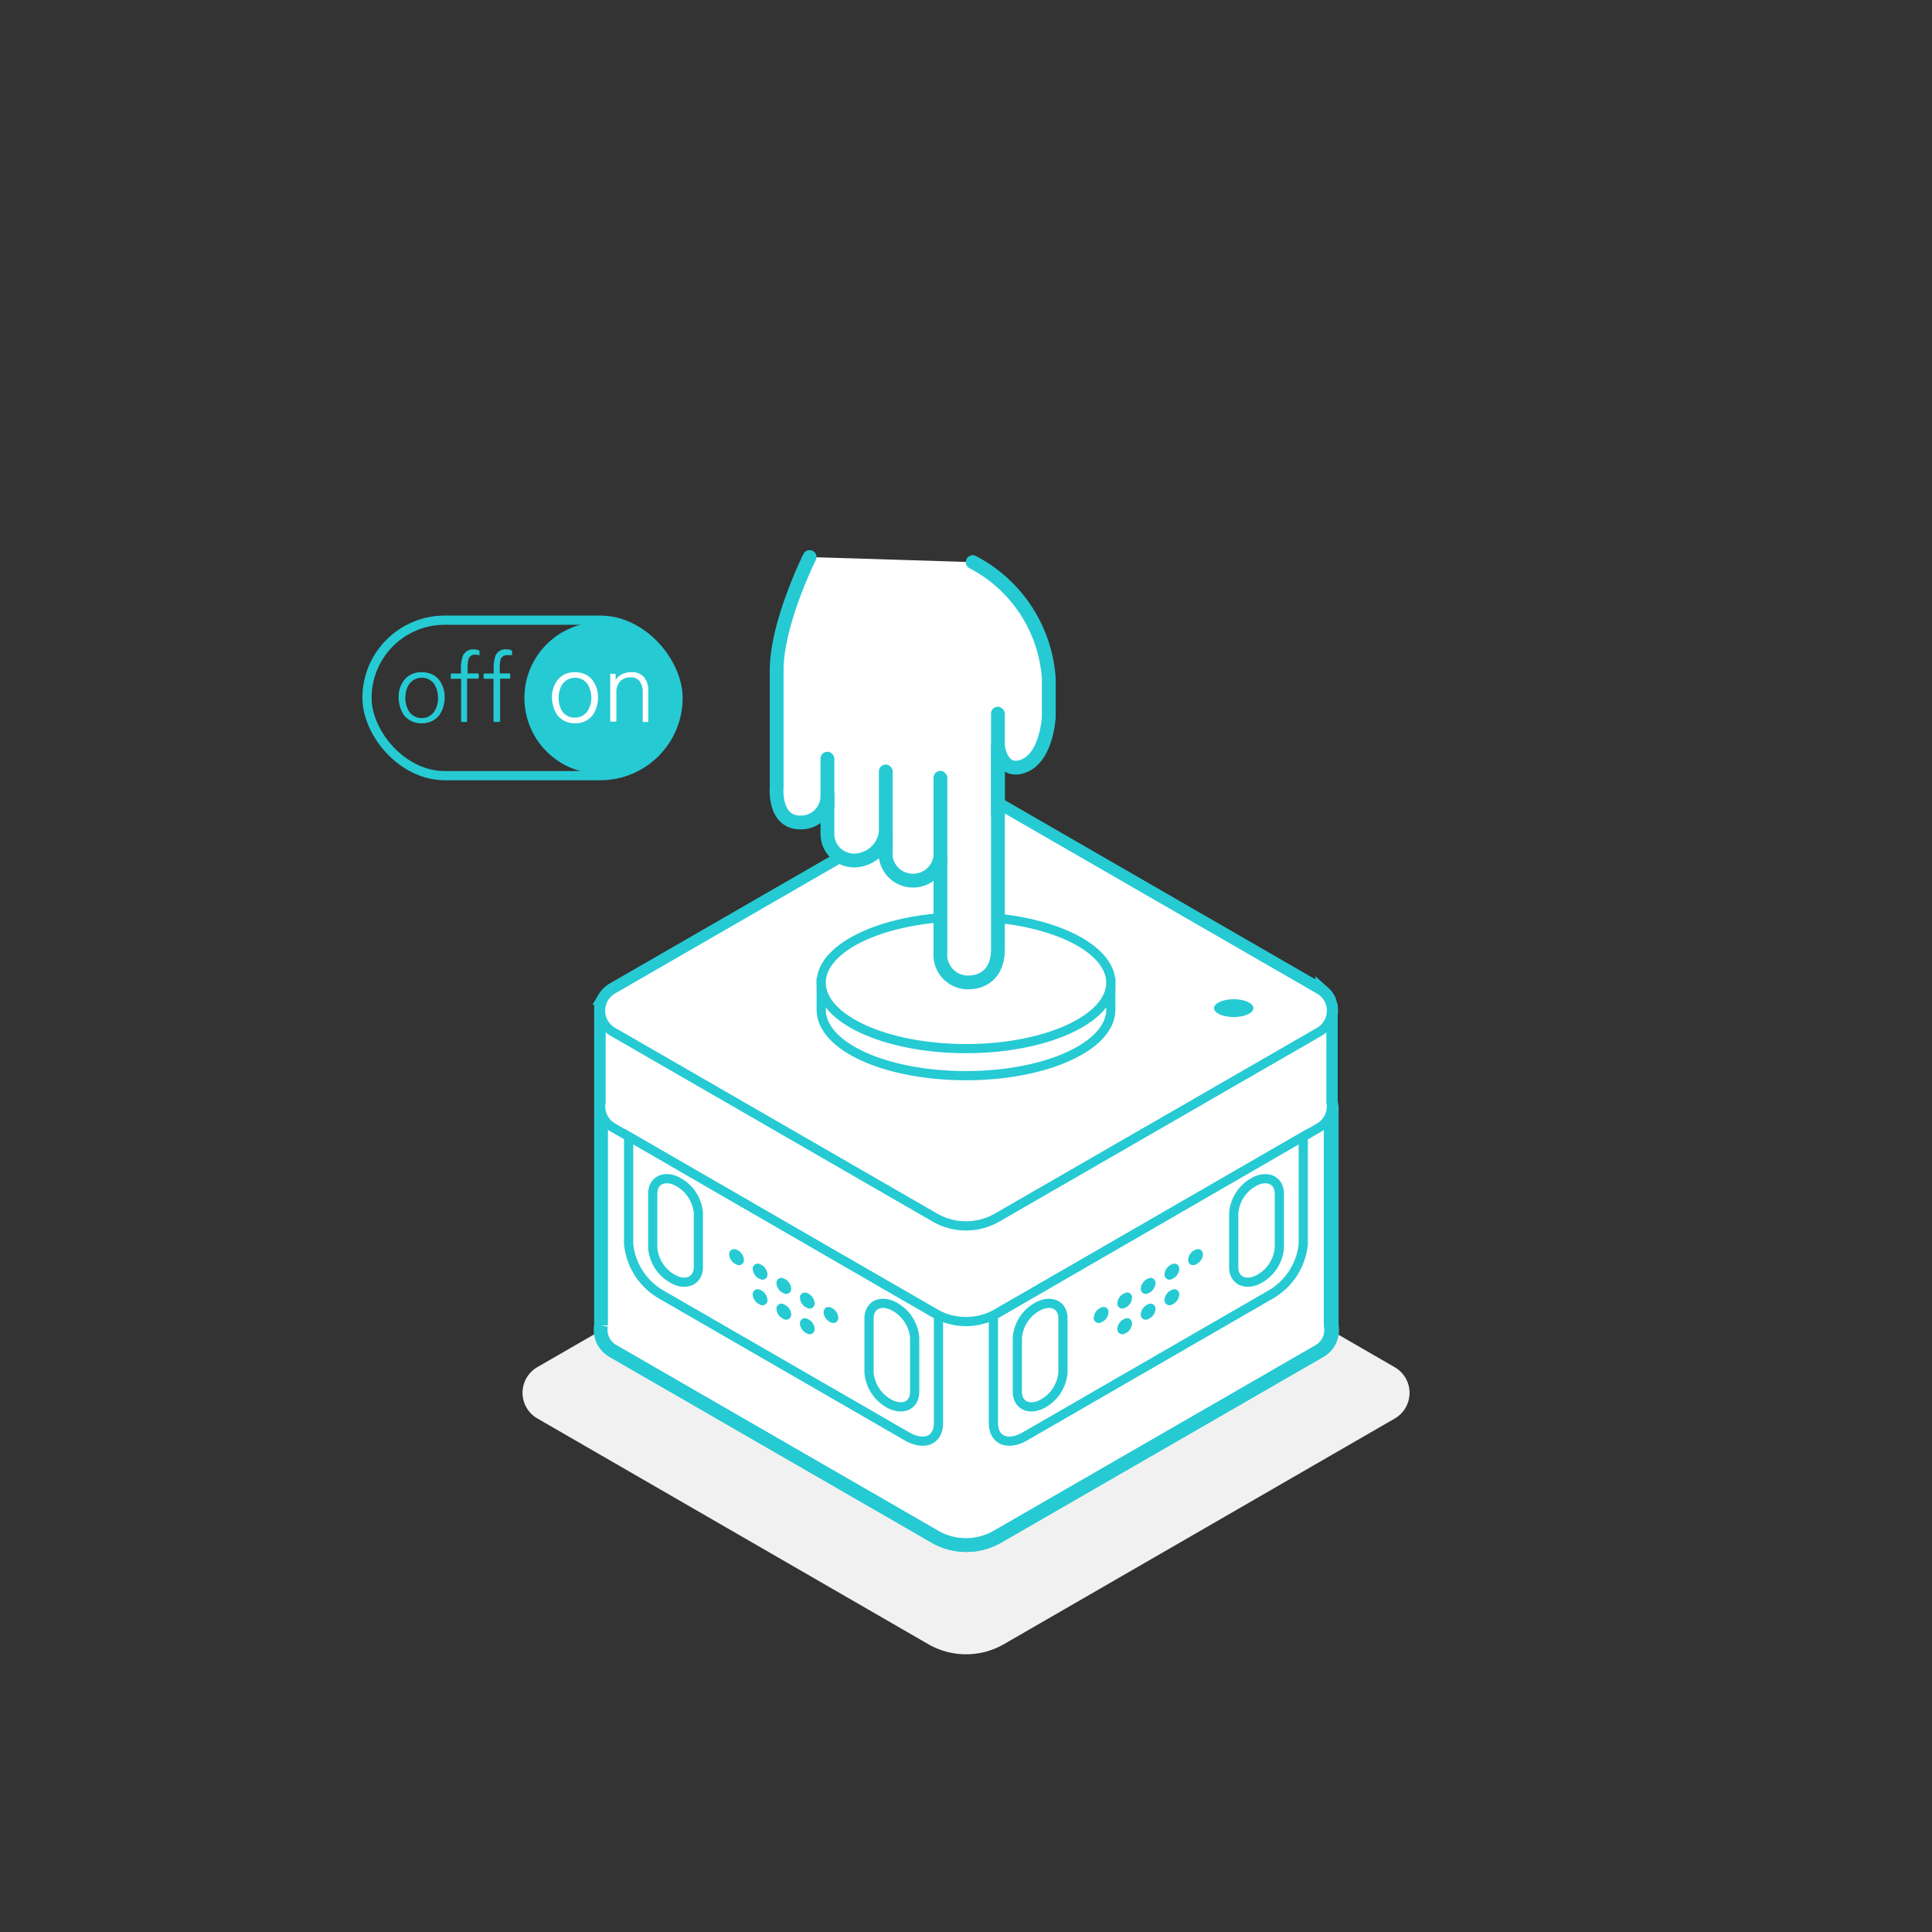 <svg id="레이어_1" data-name="레이어 1" xmlns="http://www.w3.org/2000/svg" width="210" height="210" viewBox="0 0 210 210">
  <rect x="0" y="0" width="210" height="210" fill="#333333" stroke="none"/>
  <defs>
    <style>
      .cls-1, .cls-10, .cls-4, .cls-5, .cls-9 {
        fill: #fff;
      }

      .cls-1 {
        fill-opacity: 0;
      }

      .cls-2 {
        fill: #f1f1f1;
      }

      .cls-3, .cls-7 {
        fill: none;
      }

      .cls-10, .cls-3, .cls-4, .cls-5, .cls-7, .cls-8 {
        stroke: #26cad3;
      }

      .cls-3, .cls-4, .cls-5, .cls-8 {
        stroke-miterlimit: 10;
      }

      .cls-10, .cls-3, .cls-4 {
        stroke-width: 1.5px;
      }

      .cls-6, .cls-8 {
        fill: #26cad3;
      }

      .cls-10, .cls-7 {
        stroke-linecap: round;
        stroke-linejoin: round;
      }
    </style>
  </defs>
  <title>helpButtonToggle</title>
  <rect class="cls-1" width="210" height="210"/>
  <path class="cls-2" d="M100.89,124.07L58.41,148.6a3.22,3.22,0,0,0,0,5.58l42.48,24.53a8.24,8.24,0,0,0,8.24,0l42.47-24.52a3.22,3.22,0,0,0,0-5.58l-42.47-24.54A8.24,8.24,0,0,0,100.89,124.07Z"/>
  <path class="cls-3" d="M144.64,119.79v-9.46a2.69,2.69,0,0,0-.17-1.53v-0.07a2.59,2.59,0,0,0-.14-0.26l-0.06-.1-0.16-.21-0.09-.1-0.2-.19-0.09-.08a2.73,2.73,0,0,0-.33-0.23h0l-35-20.19a6.78,6.78,0,0,0-3.39-.91H105a6.77,6.77,0,0,0-3.34.91l-5.74,3.3L66.65,107.55a2.73,2.73,0,0,0-.34.23l-0.09.08-0.2.19-0.08.1-0.16.21-0.06.1a2.59,2.59,0,0,0-.14.26v0.07a2.68,2.68,0,0,0-.17,1.53v9.46a2.71,2.71,0,0,0,0,.92v23.37a2.64,2.64,0,0,0,1.28,2.77l35,20.19a6.78,6.78,0,0,0,6.78,0l35-20.18a2.64,2.64,0,0,0,1.28-2.78V120.71A2.71,2.71,0,0,0,144.64,119.79Z"/>
  <path class="cls-4" d="M144.64,144.07V109.85H65.33v34.22a2.64,2.64,0,0,0,1.28,2.77l35,20.19a6.78,6.78,0,0,0,6.78,0l35-20.18A2.64,2.64,0,0,0,144.64,144.07Z"/>
  <path class="cls-5" d="M144.64,110.33a2.64,2.64,0,0,0-1.28-2.77l-35-20.19a6.78,6.78,0,0,0-6.78,0l-35,20.19a2.64,2.64,0,0,0-1.25,2.76v9.46a2.64,2.64,0,0,0,1.28,2.77l35,20.19a6.78,6.78,0,0,0,6.78,0l35-20.18a2.64,2.64,0,0,0,1.28-2.78v-9.46h0Z"/>
  <path class="cls-5" d="M68.33,123.53v11.69a7.16,7.16,0,0,0,3.44,5.43l26.8,15.47c1.89,1.09,3.44.44,3.44-1.45V143Z"/>
  <path class="cls-5" d="M96.94,152.71h0a4.25,4.25,0,0,1-2.48-3.53v-5.87c0-1.37,1.12-2,2.48-1.43h0a4.25,4.25,0,0,1,2.48,3.53v5.87C99.43,152.64,98.33,153.28,96.94,152.71Z"/>
  <path class="cls-5" d="M73.43,139.16h0a4.25,4.25,0,0,1-2.48-3.53v-5.87c0-1.37,1.12-2,2.48-1.43h0a4.25,4.25,0,0,1,2.48,3.53v5.87C75.91,139.07,74.79,139.74,73.43,139.16Z"/>
  <path class="cls-6" d="M91.12,143.23a0.54,0.54,0,0,1-.8.51,1.27,1.27,0,0,1-.8-1.1,0.54,0.54,0,0,1,.8-0.51A1.27,1.27,0,0,1,91.12,143.23Z"/>
  <path class="cls-6" d="M88.55,141.66a0.54,0.54,0,0,1-.8.51,1.27,1.27,0,0,1-.8-1.1,0.54,0.54,0,0,1,.8-0.51A1.27,1.27,0,0,1,88.55,141.66Z"/>
  <path class="cls-6" d="M86,140.07a0.54,0.54,0,0,1-.8.51,1.27,1.27,0,0,1-.8-1.1,0.54,0.54,0,0,1,.8-0.51A1.27,1.27,0,0,1,86,140.07Z"/>
  <path class="cls-6" d="M83.42,138.52a0.54,0.54,0,0,1-.8.51,1.27,1.27,0,0,1-.8-1.1,0.54,0.54,0,0,1,.8-0.51A1.27,1.27,0,0,1,83.42,138.52Z"/>
  <path class="cls-6" d="M80.86,136.94a0.54,0.54,0,0,1-.8.51,1.27,1.27,0,0,1-.8-1.1,0.54,0.54,0,0,1,.8-0.51A1.27,1.27,0,0,1,80.86,136.94Z"/>
  <path class="cls-6" d="M88.55,144.45a0.54,0.54,0,0,1-.8.51,1.27,1.27,0,0,1-.8-1.1,0.54,0.54,0,0,1,.8-0.51A1.27,1.27,0,0,1,88.55,144.45Z"/>
  <path class="cls-6" d="M86,142.87a0.54,0.54,0,0,1-.8.51,1.27,1.27,0,0,1-.8-1.1,0.54,0.54,0,0,1,.8-0.51A1.27,1.27,0,0,1,86,142.87Z"/>
  <path class="cls-6" d="M83.42,141.3a0.54,0.54,0,0,1-.8.51,1.27,1.27,0,0,1-.8-1.1,0.54,0.54,0,0,1,.8-0.51A1.27,1.27,0,0,1,83.42,141.3Z"/>
  <path class="cls-5" d="M141.66,123.53v11.69a7.16,7.16,0,0,1-3.44,5.43l-26.8,15.47c-1.89,1.09-3.44.44-3.44-1.45V143Z"/>
  <path class="cls-5" d="M113.06,152.71h0a4.25,4.25,0,0,0,2.48-3.53v-5.87c0-1.37-1.12-2-2.48-1.43h0a4.25,4.25,0,0,0-2.48,3.53v5.87C110.58,152.64,111.7,153.28,113.06,152.71Z"/>
  <path class="cls-5" d="M136.58,139.16h0a4.25,4.25,0,0,0,2.48-3.53v-5.87c0-1.37-1.12-2-2.48-1.43h0a4.25,4.25,0,0,0-2.48,3.53v5.87C134.09,139.07,135.21,139.74,136.58,139.16Z"/>
  <path class="cls-6" d="M118.89,143.23a0.54,0.54,0,0,0,.8.51,1.27,1.27,0,0,0,.8-1.1,0.54,0.54,0,0,0-.8-0.51A1.27,1.27,0,0,0,118.89,143.23Z"/>
  <path class="cls-6" d="M121.45,141.66a0.54,0.54,0,0,0,.8.51,1.27,1.27,0,0,0,.8-1.1,0.54,0.54,0,0,0-.8-0.51A1.27,1.27,0,0,0,121.45,141.66Z"/>
  <path class="cls-6" d="M124,140.07a0.54,0.54,0,0,0,.8.51,1.27,1.27,0,0,0,.8-1.1,0.54,0.54,0,0,0-.8-0.51A1.27,1.27,0,0,0,124,140.07Z"/>
  <path class="cls-6" d="M126.58,138.52a0.54,0.54,0,0,0,.8.51,1.27,1.27,0,0,0,.8-1.1,0.54,0.54,0,0,0-.8-0.51A1.27,1.27,0,0,0,126.58,138.52Z"/>
  <path class="cls-6" d="M129.15,136.94a0.54,0.54,0,0,0,.8.51,1.27,1.27,0,0,0,.8-1.1,0.54,0.54,0,0,0-.8-0.51A1.27,1.27,0,0,0,129.15,136.94Z"/>
  <path class="cls-6" d="M121.45,144.45a0.54,0.54,0,0,0,.8.51,1.27,1.27,0,0,0,.8-1.1,0.54,0.54,0,0,0-.8-0.51A1.27,1.27,0,0,0,121.45,144.45Z"/>
  <path class="cls-6" d="M124,142.87a0.54,0.54,0,0,0,.8.51,1.27,1.27,0,0,0,.8-1.1,0.54,0.54,0,0,0-.8-0.51A1.27,1.27,0,0,0,124,142.87Z"/>
  <path class="cls-6" d="M126.58,141.3a0.54,0.54,0,0,0,.8.51,1.27,1.27,0,0,0,.8-1.1,0.54,0.54,0,0,0-.8-0.51A1.27,1.27,0,0,0,126.58,141.3Z"/>
  <path class="cls-5" d="M101.61,87.36l-35,20.19a2.65,2.65,0,0,0,0,4.6l35,20.19a6.78,6.78,0,0,0,6.78,0l35-20.18a2.65,2.65,0,0,0,0-4.6l-35-20.19A6.78,6.78,0,0,0,101.61,87.36Z"/>
  <ellipse class="cls-6" cx="134.1" cy="109.58" rx="2.14" ry="0.97"/>
  <path class="cls-5" d="M119.33,106.81c-2.46-2.49-8-4.23-14.35-4.23s-11.88,1.74-14.35,4.23H89.26v2.94c0,4,7,7.17,15.74,7.17s15.74-3.21,15.74-7.17v-2.94h-1.41Z"/>
  <ellipse class="cls-5" cx="105" cy="106.81" rx="15.74" ry="7.17"/>
  <rect class="cls-7" x="39.89" y="67.41" width="33.81" height="16.9" rx="8.45" ry="8.45"/>
  <circle class="cls-8" cx="65.24" cy="75.86" r="7.74"/>
  <path class="cls-6" d="M48.33,75.85a3.32,3.32,0,0,1-.17,1.06,3.09,3.09,0,0,1-.44.86,2.37,2.37,0,0,1-.81.63,2.48,2.48,0,0,1-1.07.22,2.52,2.52,0,0,1-1.08-.22,2.36,2.36,0,0,1-.82-0.63,3,3,0,0,1-.43-0.86,3.41,3.41,0,0,1-.18-1.06,3,3,0,0,1,.59-1.92,2.3,2.3,0,0,1,1.93-.86,2.61,2.61,0,0,1,1.08.21,2.14,2.14,0,0,1,.81.64A3,3,0,0,1,48.33,75.85Zm-0.72,0A2.9,2.9,0,0,0,47.49,75a2.55,2.55,0,0,0-.34-0.71,1.61,1.61,0,0,0-1.31-.62,1.64,1.64,0,0,0-.73.16,1.76,1.76,0,0,0-.58.46,2.41,2.41,0,0,0-.35.71,2.93,2.93,0,0,0-.12.85,3,3,0,0,0,.12.87,2.28,2.28,0,0,0,.35.7,1.62,1.62,0,0,0,1.31.63,1.6,1.6,0,0,0,.73-0.16,1.84,1.84,0,0,0,.58-0.47,2.41,2.41,0,0,0,.34-0.7,2.94,2.94,0,0,0,.13-0.87h0Z"/>
  <path class="cls-6" d="M52,70.66a0.17,0.17,0,0,1,.12.2v0.28a0.08,0.08,0,0,1,0,.07,0.12,0.12,0,0,1-.09,0l-0.19-.05h-0.2a0.71,0.71,0,0,0-.74.57,4.69,4.69,0,0,0-.07,1V73.2h1.07a0.12,0.12,0,0,1,.14.14v0.29a0.12,0.12,0,0,1-.1.14H50.77v4.56a0.12,0.12,0,0,1-.1.14H50.26a0.12,0.12,0,0,1-.14-0.14V73.78H49.18A0.12,0.12,0,0,1,49,73.64V73.35a0.12,0.12,0,0,1,.1-0.14h1v-0.4a4.3,4.3,0,0,1,.21-1.52,1.18,1.18,0,0,1,1.21-.7A1.63,1.63,0,0,1,52,70.66Z"/>
  <path class="cls-6" d="M55.54,70.66a0.17,0.17,0,0,1,.12.2v0.28a0.08,0.08,0,0,1,0,.07,0.12,0.12,0,0,1-.09,0l-0.24,0h-0.2a0.71,0.71,0,0,0-.74.57,4.69,4.69,0,0,0-.07,1V73.2h1a0.12,0.12,0,0,1,.14.14v0.29a0.12,0.12,0,0,1-.1.14h-1v4.56a0.12,0.12,0,0,1-.1.14H53.78a0.12,0.12,0,0,1-.14-0.14V73.78H52.7a0.12,0.12,0,0,1-.14-0.14V73.35a0.12,0.12,0,0,1,.1-0.14h1v-0.4a4.3,4.3,0,0,1,.19-1.53,1.18,1.18,0,0,1,1.21-.7A1.63,1.63,0,0,1,55.54,70.66Z"/>
  <path class="cls-9" d="M65,75.85a3.32,3.32,0,0,1-.17,1.06,3.09,3.09,0,0,1-.44.86,2.37,2.37,0,0,1-.81.63,2.48,2.48,0,0,1-1.07.22,2.52,2.52,0,0,1-1.08-.22,2.36,2.36,0,0,1-.82-0.63,3,3,0,0,1-.43-0.86A3.41,3.41,0,0,1,60,75.85a3,3,0,0,1,.59-1.92,2.3,2.3,0,0,1,1.91-.86,2.61,2.61,0,0,1,1.08.21,2.14,2.14,0,0,1,.81.64A3,3,0,0,1,65,75.85Zm-0.72,0A2.9,2.9,0,0,0,64.15,75a2.55,2.55,0,0,0-.34-0.71,1.61,1.61,0,0,0-1.31-.62,1.64,1.64,0,0,0-.73.16,1.76,1.76,0,0,0-.58.46,2.41,2.41,0,0,0-.35.71,2.93,2.93,0,0,0-.12.85,3,3,0,0,0,.12.87,2.28,2.28,0,0,0,.35.7A1.62,1.62,0,0,0,62.5,78a1.6,1.6,0,0,0,.73-0.16,1.84,1.84,0,0,0,.58-0.47,2.41,2.41,0,0,0,.34-0.7,2.94,2.94,0,0,0,.13-0.87h0Z"/>
  <path class="cls-9" d="M70.47,78.34a0.12,0.12,0,0,1-.1.14H70a0.12,0.12,0,0,1-.14-0.14V75.28A2,2,0,0,0,69.49,74a1.13,1.13,0,0,0-.9-0.37,1.57,1.57,0,0,0-1.2.44A1.71,1.71,0,0,0,67,75.3v3a0.12,0.12,0,0,1-.1.14H66.45a0.12,0.12,0,0,1-.12-0.1v-5a0.1,0.1,0,0,1,0-.1,0.16,0.16,0,0,1,.1,0h0.35a0.12,0.12,0,0,1,.14.14v0.53a1.71,1.71,0,0,1,.66-0.61,2.36,2.36,0,0,1,1-.24A1.75,1.75,0,0,1,70,73.6a2.22,2.22,0,0,1,.47,1.51v3.22h0Z"/>
  <g>
    <path class="cls-10" d="M88,60.55s-3.58,7.17-3.58,12.31V85.54S84.06,89.4,87,89.4a2.88,2.88,0,0,0,2.94-2.82s0-.08,0-0.12v4.13a2.88,2.88,0,0,0,2.82,2.94h0.12a3.52,3.52,0,0,0,3.4-3v2.66a3,3,0,0,0,5.94-.09v10.45a3,3,0,0,0,3.31,3.22s2.94,0,2.94-3.58V81.13s0.37,3.12,2.85,2.11S114,77.91,114,77.91V73.78a15.43,15.43,0,0,0-8.27-12.68"/>
    <rect class="cls-6" x="89.19" y="81.71" width="1.5" height="6.67" rx="0.75" ry="0.75"/>
    <rect class="cls-6" x="95.53" y="83.1" width="1.5" height="9.33" rx="0.75" ry="0.75"/>
    <rect class="cls-6" x="101.47" y="83.79" width="1.5" height="10.75" rx="0.75" ry="0.75"/>
    <rect class="cls-6" x="107.72" y="76.82" width="1.5" height="12.38" rx="0.75" ry="0.75"/>
  </g>
</svg>

